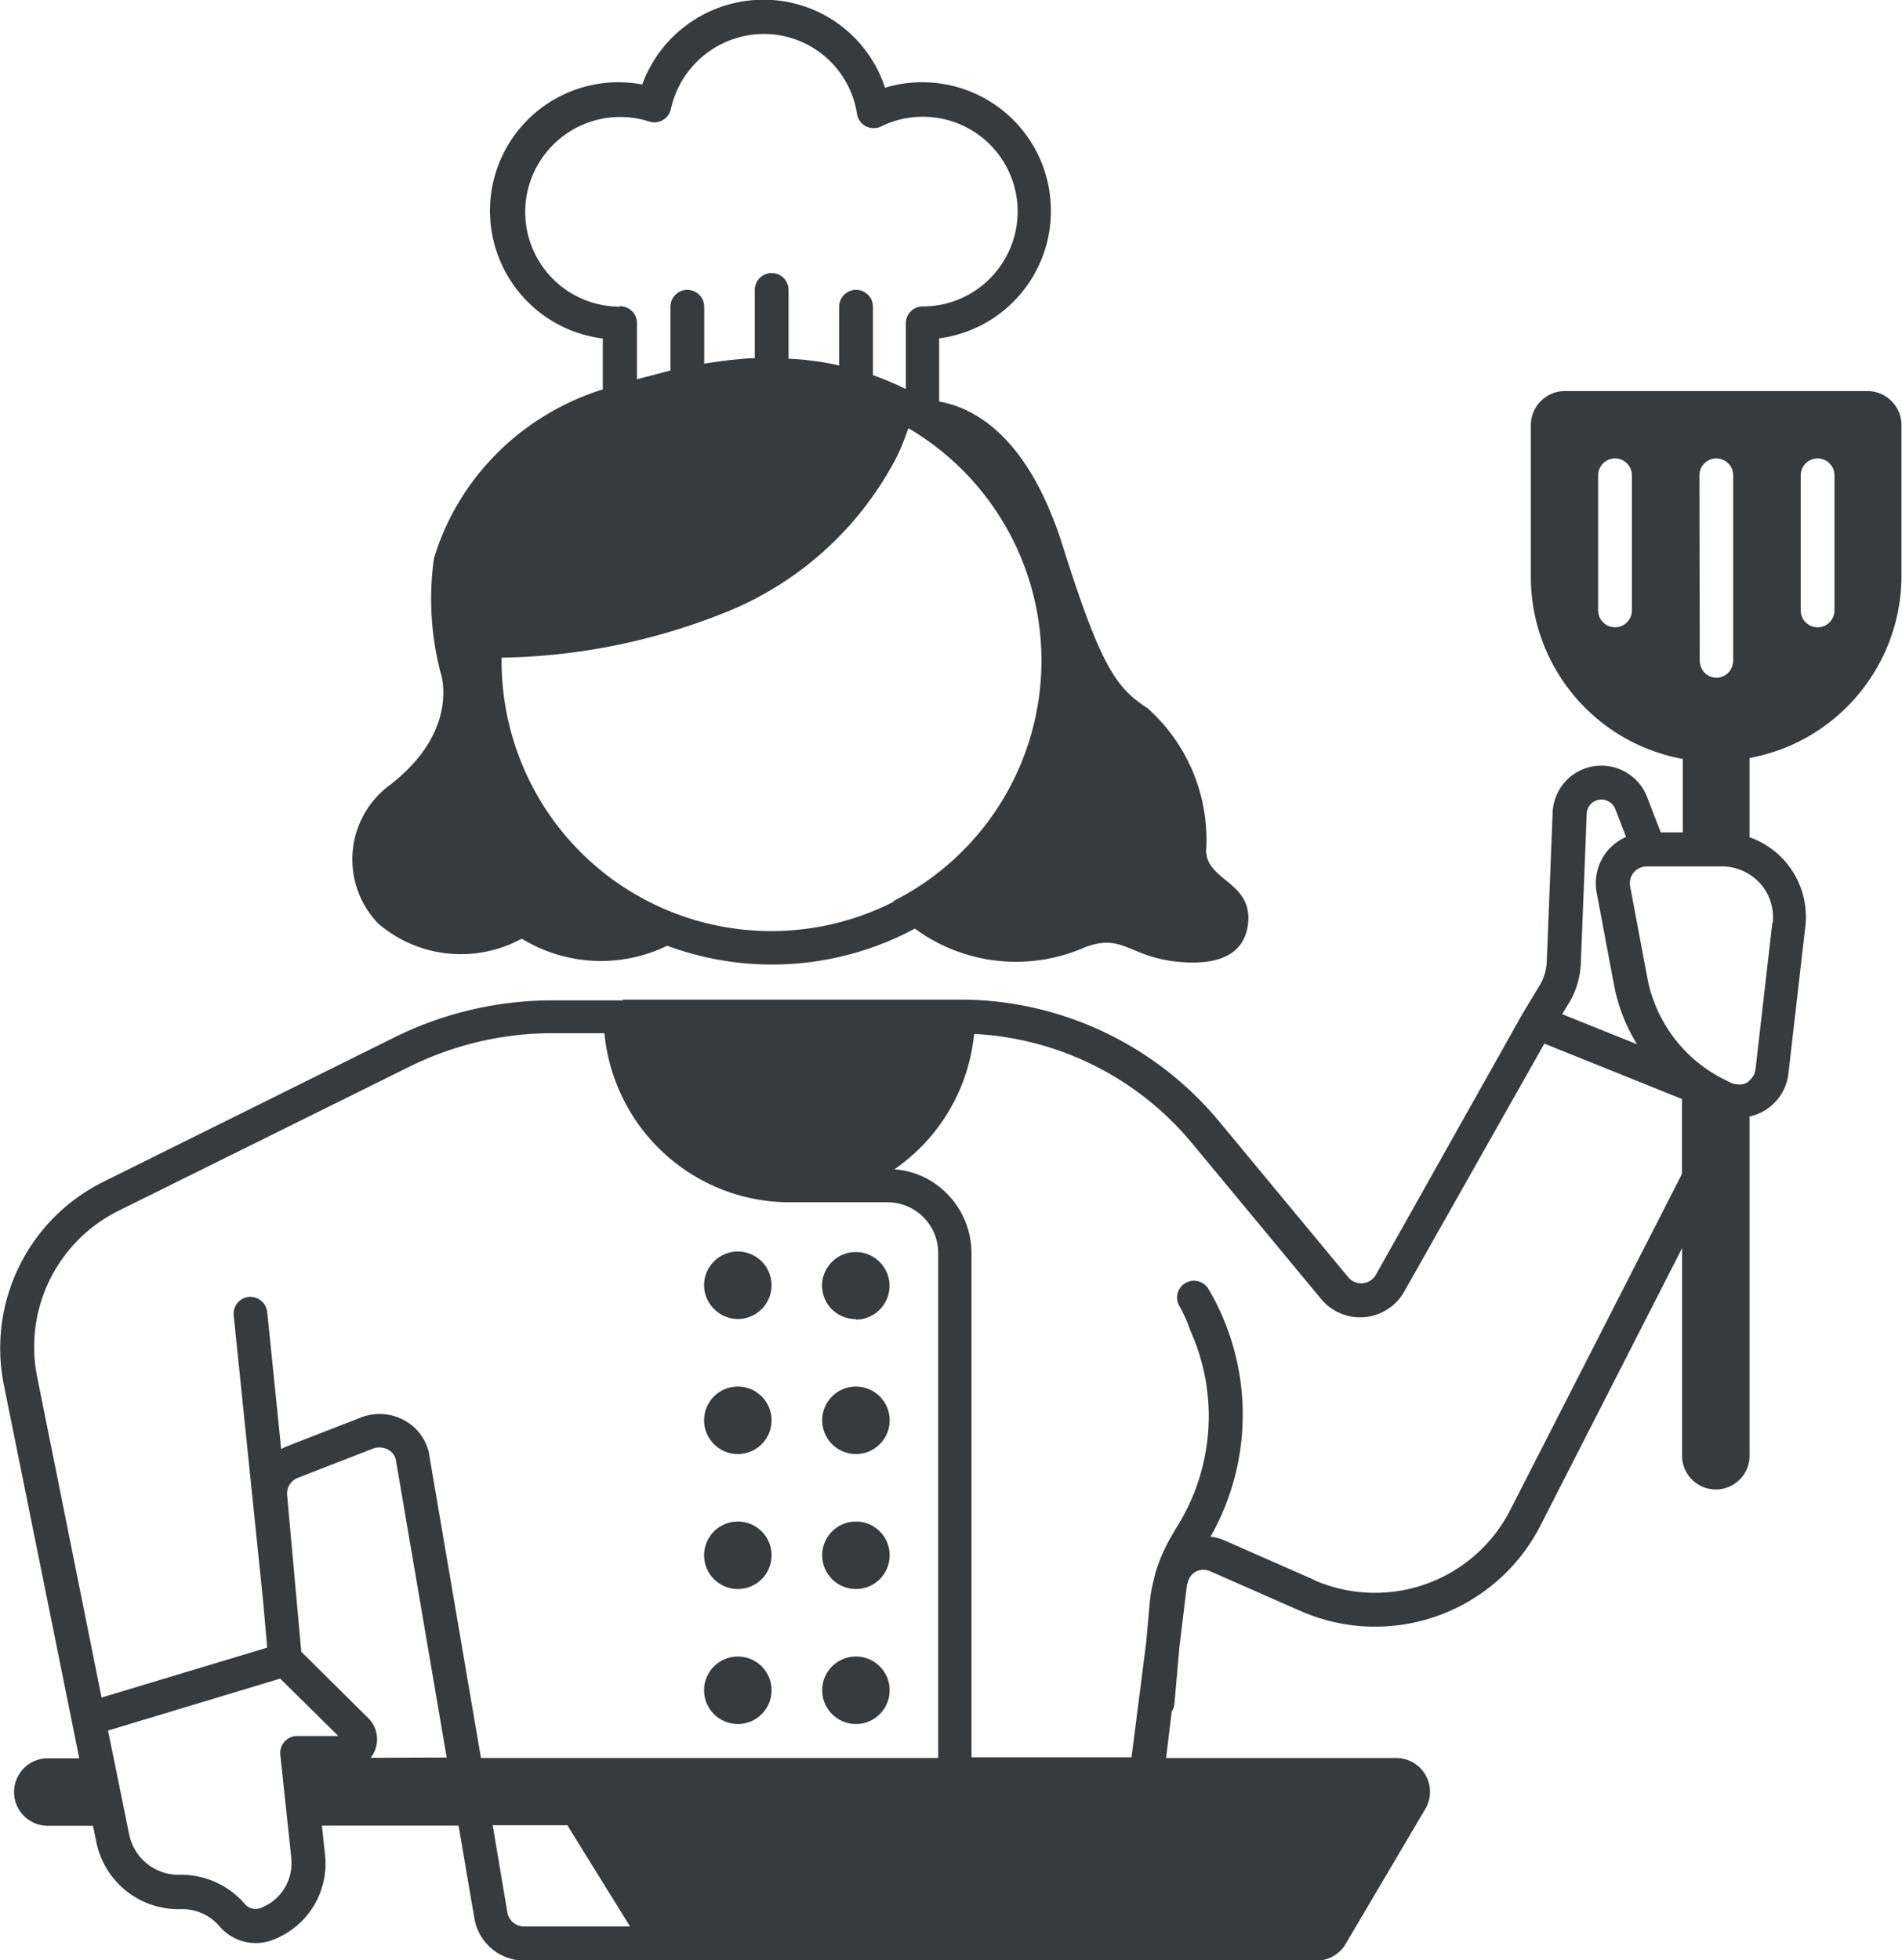 <svg xmlns="http://www.w3.org/2000/svg" width="25.915" height="26.706"  fill="#383b3e" xmlns:v="https://vecta.io/nano"><path d="M7.103 12.785a2.07 2.07 0 0 0 1.988.1 4.11 4.11 0 0 0 3.374-.234c.67.494 1.555.59 2.317.255.53-.2.6.142 1.3.2.632.052.872-.177.92-.5.083-.593-.568-.6-.568-1.02a2.4 2.4 0 0 0-.8-1.939c-.43-.276-.64-.58-1.156-2.215-.46-1.457-1.172-1.87-1.682-1.962V4.61a1.75 1.75 0 0 0 1.519-1.852 1.75 1.75 0 0 0-1.749-1.637c-.172-.001-.343.024-.507.075a1.74 1.74 0 0 0-1.662-1.2A1.76 1.76 0 0 0 8.75 1.151a1.75 1.75 0 0 0-1.948 2.372 1.75 1.75 0 0 0 1.411 1.089v.693c-1.102.345-1.967 1.202-2.3 2.3a3.99 3.99 0 0 0 .087 1.548c0 0 .3.81-.735 1.578a1.26 1.26 0 0 0-.11 1.853c.55.47 1.33.548 1.962.2zm5.073-.5c-1.14.58-2.498.526-3.588-.142S6.834 10.288 6.834 9v-.04a8.5 8.5 0 0 0 2.95-.578 4.52 4.52 0 0 0 2.363-2.026c.1-.168.166-.343.23-.522a3.67 3.67 0 0 1-.2 6.44zm-3.73-8.107a1.29 1.29 0 0 1-.956-2.156 1.29 1.29 0 0 1 1.356-.366c.062.02.13.013.185-.02a.23.23 0 0 0 .11-.151A1.3 1.3 0 0 1 10.403.463c.636-.002 1.177.46 1.274 1.09a.23.23 0 0 0 .328.17 1.27 1.27 0 0 1 .567-.132 1.29 1.29 0 0 1 1.119 1.938 1.29 1.29 0 0 1-1.119.646.23.23 0 0 0-.23.23V5.3a4.15 4.15 0 0 0-.448-.189v-.932a.23.23 0 1 0-.46 0v.8a3.92 3.92 0 0 0-.69-.092V3.95a.23.23 0 1 0-.46 0v.93c-.075 0-.15.006-.225.015h0s-.18.013-.464.06v-.776a.23.23 0 1 0-.46 0v.868l-.456.12v-.765a.23.23 0 0 0-.23-.23zm3.214 13.8a.46.46 0 1 0 0-.92.46.46 0 0 0-.46.46.48.48 0 0 0 .055.214.46.46 0 0 0 .406.239z"/><circle cx="11.662" cy="19.35" r=".46"/><circle cx="11.662" cy="21.189" r=".46"/><circle cx="11.662" cy="23.028" r=".46"/><path d="M10.053 17.97a.46.46 0 0 0 .325-.785.46.46 0 0 0-.785.325c.003.253.207.457.46.46z"/><circle cx="10.053" cy="19.35" r=".46"/><circle cx="10.053" cy="21.189" r=".46"/><circle cx="10.053" cy="23.028" r=".46"/><path d="M25.45 5.328h-4.127c-.257 0-.465.208-.465.465v2.064c0 1.22.87 2.263 2.07 2.483v1h-.3l-.187-.483c-.113-.294-.418-.468-.73-.417s-.543.314-.556.63l-.08 2.03a.7.7 0 0 1-.1.33l-.228.377-2 3.56a.23.23 0 0 1-.377.034l-1.757-2.12c-.853-1.03-2.114-1.638-3.452-1.662h0-4.673v.01c-.008-.001-.015-.001-.023 0H7.52a4.85 4.85 0 0 0-2.138.5L1.41 16.1A2.53 2.53 0 0 0 .05 18.855l1.03 5.1H.63a.46.46 0 0 0 0 .919h.637l.045.218a1.14 1.14 0 0 0 1.147.918c.205-.008.402.08.534.237.124.143.304.225.493.225a.64.64 0 0 0 .222-.04 1.11 1.11 0 0 0 .721-1.16l-.043-.4h1.862l.216 1.265a.69.69 0 0 0 .68.574h10.79a.46.46 0 0 0 .4-.226l1.086-1.84a.46.46 0 0 0-.4-.694h-3.132l.077-.634c.02-.03.032-.064.036-.1l.07-.788.1-.826c0-.015.01-.03.013-.046.013-.058.05-.11.1-.14.063-.036.14-.04.206-.01l1.227.54a2.53 2.53 0 0 0 3.272-1.163l1.93-3.78v2.807a.46.46 0 0 0 .696.416.46.46 0 0 0 .223-.416v-4.6c.286-.062.5-.3.53-.59l.23-2c.06-.533-.254-1.037-.76-1.214v-1.08c1.198-.22 2.068-1.265 2.07-2.483V5.793c0-.255-.205-.462-.46-.465zm-3.215 2.988a.23.23 0 1 1-.46 0v-1.84a.23.23 0 1 1 .46 0zm.92-1.84a.23.23 0 1 1 .46 0v2.53c-.001.02-.005.04-.01.057-.025.1-.115.17-.218.17s-.194-.07-.218-.17c-.006-.018-.01-.038-.01-.057zm.993 6.1l-.23 2c-.008.053-.034.1-.074.136-.01.014-.024.026-.038.036-.047.026-.102.033-.154.022-.017-.001-.034-.004-.05-.01-.045-.02-.087-.043-.13-.064a1.95 1.95 0 0 1-1.026-1.37l-.235-1.25a.23.23 0 0 1 .226-.272h1.03a.69.69 0 0 1 .382.118c.05.032.094.07.133.113a.69.69 0 0 1 .171.538zm-6.238 8.95l-1.227-.54a.7.7 0 0 0-.189-.051 3.37 3.37 0 0 0-.028-3.373.23.23 0 0 0-.408.211q.1.176.163.36a2.84 2.84 0 0 1-.2 2.692c-.017.026-.03.054-.046.08a2.29 2.29 0 0 0-.207.447c-.015.04-.027.08-.035.12a.58.58 0 0 0-.014.057h0a1.89 1.89 0 0 0-.052.287l-.05.56-.2 1.565h-2.18v-6.87c-.002-.595-.46-1.1-1.052-1.14.56-.384.94-.977 1.06-1.645l.03-.2a4.13 4.13 0 0 1 2.969 1.492l1.757 2.12a.69.69 0 0 0 1.131-.1l1.91-3.38 1.875.755v1.02l-2.34 4.58a2.07 2.07 0 0 1-2.677.952zM7.14 26.246a.23.23 0 0 1-.227-.191l-.2-1.188H7.73l.855 1.38H7.142zm-3.172-.93a.65.65 0 0 1-.422.68c-.074.026-.156.005-.208-.054-.217-.253-.534-.4-.867-.4h-.038c-.327 0-.608-.23-.673-.55l-.288-1.415 2.345-.708.793.782h-.563a.23.23 0 0 0-.228.254l.15 1.408zm1.88-5.507c-.04-.195-.162-.363-.337-.457a.7.7 0 0 0-.592-.041l-1.028.4c-.02.01-.04.02-.06.03l-.19-1.866c-.014-.126-.126-.218-.252-.206a.23.23 0 0 0-.205.252l.4 3.886.057.64-2.257.68-.878-4.37a2.07 2.07 0 0 1 1.112-2.263l3.97-1.966a4.39 4.39 0 0 1 1.934-.452h.713a2.51 2.51 0 0 0 .13.594c.352 1.02 1.31 1.707 2.39 1.71h1.338a.69.69 0 0 1 .69.69v6.88h-6.23l-.707-4.14zm15.526-6.137a1.15 1.15 0 0 0 .165-.549l.08-2.03a.2.2 0 0 1 .2-.2c.084.001.16.052.19.13l.146.38c-.295.128-.46.443-.4.76l.235 1.25c.054.288.16.564.315.814l-1.02-.41.088-.146zM5.05 23.948c.13-.164.114-.4-.037-.545l-.908-.9-.193-2.135a.23.23 0 0 1 .146-.234l1.028-.4c.066-.023.138-.018.2.015.054.028.093.078.107.137l.693 4.058zM24.995 8.316a.23.23 0 1 1-.46 0v-1.84a.23.23 0 1 1 .46 0z"/></svg>